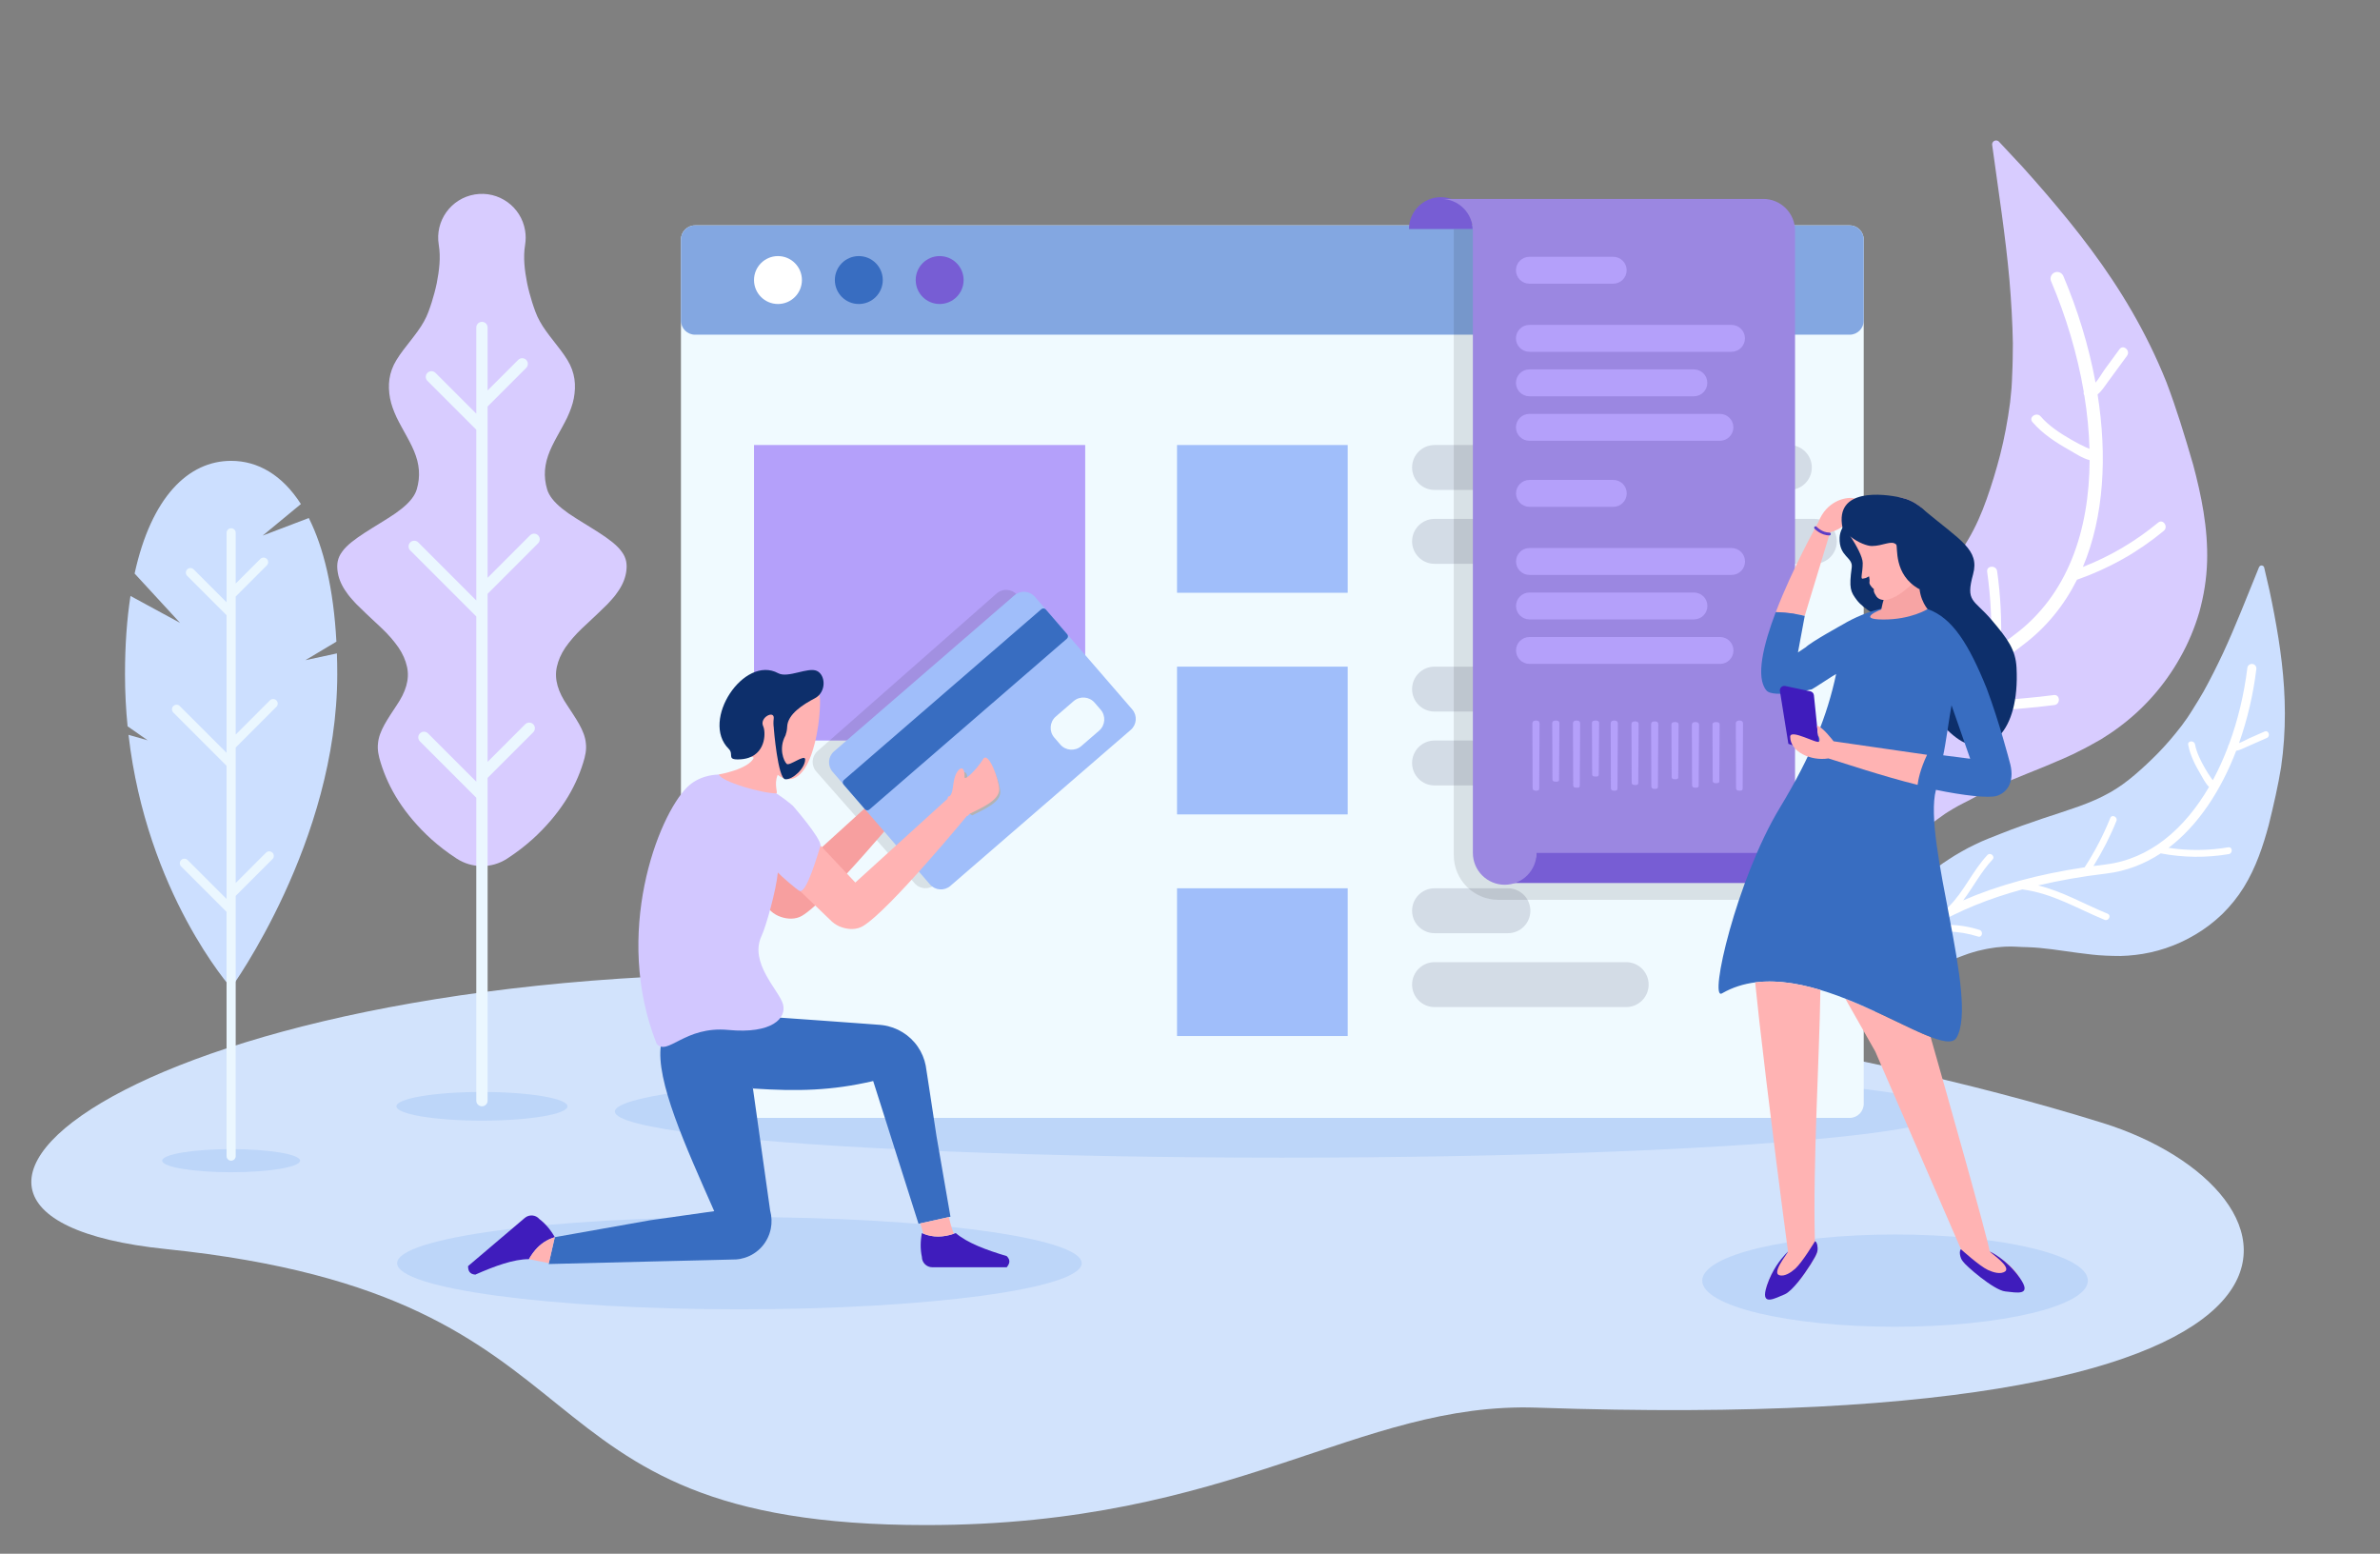 <?xml version="1.0" encoding="utf-8"?>
<!-- Generator: Adobe Illustrator 17.0.0, SVG Export Plug-In . SVG Version: 6.00 Build 0)  -->
<!DOCTYPE svg PUBLIC "-//W3C//DTD SVG 1.1//EN" "http://www.w3.org/Graphics/SVG/1.1/DTD/svg11.dtd">
<svg version="1.1" id="Camada_1" xmlns="http://www.w3.org/2000/svg" xmlns:xlink="http://www.w3.org/1999/xlink" x="0px" y="0px"
	 width="668px" height="436px" viewBox="0 0 668 436" enable-background="new 0 0 668 436" xml:space="preserve">
<rect x="0" y="0" width="668" height="436" fill="#808080" stroke="none"/>
<g>
	<path fill="#D2E3FC" d="M242.397,273.579C46.576,267.135-49.88,340.596,46.576,350.501
		c129.953,13.345,92.464,77.494,213.394,77.455c86.731-0.028,120.904-34.694,171.46-32.948
		c241.944,8.356,218.004-61.463,158.666-79.915C437.13,267.525,242.397,273.579,242.397,273.579z"/>
	<ellipse fill="#BDD6F9" cx="359.857" cy="311.91" rx="187.279" ry="12.945"/>
	<g>
		<ellipse fill="#BDD6F9" cx="135.27" cy="310.442" rx="24.009" ry="4.022"/>
		<path fill="#D8CCFF" d="M147.385,68.686c-0.594,3.589-0.129,7.177,0.562,10.765c0.371,1.794,0.86,3.589,1.417,5.383
			c0.593,1.794,1.153,3.588,2.181,5.383c1.96,3.589,5.499,7.177,7.688,10.765c2.217,3.589,2.493,7.177,1.827,10.765
			c-0.337,1.794-1.012,3.589-1.846,5.383c-0.861,1.794-1.908,3.589-2.88,5.383c-0.984,1.794-1.906,3.589-2.512,5.383
			c-0.622,1.794-0.929,3.589-0.898,5.383c0.013,0.897,0.122,1.794,0.302,2.691c0.212,0.897,0.389,1.794,0.899,2.691
			c0.954,1.794,2.851,3.589,5.407,5.383c5.24,3.589,12.479,7.177,14.961,10.765c1.359,1.794,1.53,3.589,1.306,5.383
			c-0.218,1.794-0.896,3.589-2.069,5.383c-0.578,0.897-1.25,1.794-2.073,2.691c-0.414,0.449-0.782,0.897-1.234,1.346l-1.388,1.346
			c-1.802,1.794-3.827,3.589-5.69,5.383c-1.891,1.794-3.421,3.589-4.675,5.383c-1.211,1.794-1.977,3.589-2.369,5.383
			c-0.816,3.589,0.436,7.177,2.875,10.765c2.319,3.589,4.996,7.177,5.266,10.765c0.216,1.794-0.186,3.589-0.751,5.383
			c-0.553,1.794-1.233,3.589-2.063,5.383c-1.66,3.589-3.923,7.177-6.984,10.765c-3.072,3.589-6.792,7.177-12.285,10.765
			c-4.439,2.9-10.005,2.719-14.18,0c-5.493-3.589-9.213-7.177-12.285-10.765c-3.061-3.588-5.324-7.177-6.984-10.765
			c-0.83-1.794-1.51-3.588-2.063-5.383c-0.565-1.794-0.966-3.588-0.751-5.383c0.27-3.588,2.947-7.177,5.266-10.765
			c2.439-3.589,3.691-7.177,2.875-10.765c-0.392-1.794-1.158-3.588-2.369-5.383c-1.254-1.794-2.784-3.589-4.675-5.383
			c-1.864-1.794-3.889-3.588-5.69-5.383l-1.388-1.346c-0.452-0.449-0.82-0.897-1.234-1.346c-0.822-0.897-1.495-1.794-2.073-2.691
			c-1.172-1.794-1.851-3.588-2.069-5.383c-0.224-1.794-0.053-3.589,1.306-5.383c2.482-3.588,9.72-7.177,14.961-10.765
			c2.557-1.794,4.454-3.588,5.407-5.383c0.51-0.897,0.688-1.794,0.899-2.691c0.18-0.897,0.289-1.794,0.302-2.691
			c0.031-1.794-0.276-3.588-0.898-5.383c-0.607-1.794-1.529-3.588-2.513-5.383c-0.972-1.794-2.019-3.588-2.88-5.383
			c-0.834-1.794-1.509-3.589-1.846-5.383c-0.667-3.588-0.39-7.177,1.827-10.765c2.19-3.588,5.728-7.177,7.688-10.765
			c1.028-1.794,1.588-3.588,2.181-5.383c0.556-1.794,1.046-3.589,1.417-5.383c0.691-3.589,1.156-7.177,0.562-10.765
			c-1.107-6.691,3.42-13.012,10.111-14.119c6.691-1.107,13.012,3.42,14.119,10.111C147.608,66.024,147.591,67.408,147.385,68.686z"
			/>
		<path fill="#EBF7FF" d="M136.862,166.628l14.164-14.164c0.622-0.622,0.622-1.629,0-2.251c-0.622-0.622-1.629-0.622-2.251,0
			l-11.913,11.913v-48.058l10.831-10.831c0.622-0.622,0.622-1.629,0-2.251c-0.622-0.622-1.629-0.622-2.251,0l-8.58,8.58V91.907
			c0-0.88-0.713-1.592-1.592-1.592s-1.592,0.712-1.592,1.592v24.174l-11.455-11.455c-0.622-0.622-1.629-0.622-2.251,0
			c-0.622,0.622-0.622,1.629,0,2.251l13.706,13.705v47.905L117.392,152.2c-0.622-0.622-1.629-0.622-2.251,0
			c-0.622,0.622-0.622,1.629,0,2.251l18.538,18.538v46.36l-13.561-13.561c-0.622-0.622-1.629-0.622-2.251,0
			c-0.622,0.622-0.622,1.629,0,2.251l15.812,15.811v85c0,0.88,0.713,1.592,1.592,1.592s1.592-0.712,1.592-1.592V218.28
			l12.798-12.797c0.622-0.622,0.622-1.629,0-2.251c-0.622-0.622-1.629-0.622-2.251,0l-10.547,10.547V166.628z"/>
		<path fill="#CCDFFF" d="M94.659,189.186c0,47.031-29.787,88.019-29.787,88.019s-23.678-26.549-28.802-71.002l5.383,1.538
			l-5.643-3.932c-0.466-4.69-0.726-9.564-0.726-14.623c0-8.189,0.542-15.5,1.538-21.956l13.908,7.55l-12.749-13.843
			c4.69-21.436,15.056-31.618,27.09-31.618c7.506,0,14.352,3.954,19.584,12.121l-10.724,8.85l12.944-4.928
			c4.149,8.243,6.943,19.746,7.745,34.694l-8.709,5.199l8.85-1.906C94.627,185.243,94.659,187.182,94.659,189.186z"/>
		<ellipse fill="#BDD6F9" cx="64.872" cy="325.7" rx="19.355" ry="3.243"/>
		<path fill="#EBF7FF" d="M66.155,209.76l11.419-11.419c0.501-0.501,0.501-1.313,0-1.814c-0.501-0.501-1.313-0.501-1.814,0
			l-9.604,9.604v-38.743l8.732-8.732c0.501-0.501,0.501-1.313,0-1.815c-0.501-0.501-1.313-0.501-1.814,0l-6.917,6.917V149.52
			c0-0.709-0.575-1.283-1.283-1.283c-0.709,0-1.283,0.574-1.283,1.283v19.489l-9.235-9.234c-0.501-0.501-1.313-0.501-1.815,0
			c-0.501,0.501-0.501,1.313,0,1.814l11.049,11.049v38.62l-13.13-13.13c-0.501-0.501-1.313-0.501-1.815,0
			c-0.501,0.501-0.501,1.313,0,1.814l14.945,14.945v37.375L52.656,241.33c-0.501-0.501-1.313-0.501-1.815,0
			c-0.501,0.501-0.501,1.313,0,1.814l12.747,12.747v68.525c0,0.709,0.575,1.283,1.283,1.283c0.709,0,1.283-0.574,1.283-1.283V251.4
			l10.318-10.317c0.501-0.501,0.501-1.313,0-1.814c-0.501-0.501-1.313-0.501-1.814,0l-8.503,8.503V209.76z"/>
	</g>
	<path fill="#CCDFFF" d="M510.162,300.233c0.788-4.443,1.966-8.78,3.434-13.05c0.737-2.132,1.526-4.26,2.383-6.373
		c0.88-2.096,1.836-4.171,2.838-6.245c1.976-4.174,4.365-8.171,7.014-12.132c2.633-3.982,5.727-7.738,9.205-11.365
		c0.866-0.91,1.758-1.807,2.703-2.674c0.918-0.887,1.876-1.754,2.884-2.586c0.99-0.84,2.033-1.641,3.11-2.421
		c1.051-0.805,2.168-1.554,3.307-2.291c1.116-0.762,2.308-1.449,3.512-2.135c1.184-0.711,2.452-1.325,3.72-1.951
		c2.477-1.232,5.539-2.373,7.295-3.067c4.071-1.633,7.981-2.959,11.644-4.219c3.68-1.199,7.113-2.328,10.297-3.45
		c3.177-1.147,6.063-2.394,8.645-3.86c2.594-1.455,4.857-3.137,7.02-4.986c2.167-1.844,4.306-3.835,6.525-6.092
		c2.203-2.258,4.449-4.854,6.649-7.72l1.6-2.227c0.533-0.754,1.004-1.569,1.517-2.36c1.023-1.576,2.007-3.266,3.006-4.956
		c1.905-3.439,3.731-7.074,5.506-10.849c3.512-7.568,6.636-15.659,10.049-24.013l0.026-0.063c0.159-0.389,0.603-0.575,0.992-0.416
		c0.236,0.096,0.398,0.302,0.453,0.532l1.506,6.502c0.486,2.183,0.883,4.383,1.326,6.602c0.829,4.439,1.582,8.963,2.112,13.591
		c1.075,9.252,1.297,18.954-0.197,29.314c-0.837,5.173-2.045,10.451-3.475,16.261c-1.537,5.712-3.562,11.901-6.995,17.443
		c-1.705,2.763-3.776,5.297-6.067,7.555c-2.325,2.225-4.876,4.163-7.567,5.744c-5.37,3.208-11.178,5.048-16.794,5.691
		c-1.379,0.167-2.831,0.263-4.182,0.298c-1.377-0.025-2.784-0.012-4.107-0.097c-2.681-0.096-5.313-0.464-7.823-0.779
		c-5.035-0.685-9.696-1.459-14.021-1.598c-2.43-0.032-3.613-0.207-5.267-0.171c-0.794,0.02-1.611,0.012-2.431,0.118
		c-0.823,0.074-1.666,0.142-2.508,0.304c-0.848,0.129-1.709,0.271-2.569,0.488c-0.867,0.183-1.742,0.395-2.613,0.666
		c-0.875,0.248-1.744,0.545-2.613,0.88c-0.88,0.305-1.752,0.659-2.625,1.039c-7.038,2.957-13.928,7.551-20.203,13.002
		c-3.15,2.726-6.176,5.666-9.005,8.808c-2.846,3.123-5.531,6.453-7.894,9.951c-0.229,0.339-0.689,0.428-1.028,0.199
		c-0.25-0.169-0.364-0.463-0.315-0.742L510.162,300.233z"/>
	<path fill="#FFFFFF" d="M630.702,209.515c1.847-0.805,3.692-1.617,5.534-2.434c1.118-0.496,0.502-2.31-0.628-1.809
		c-1.433,0.635-2.867,1.268-4.303,1.896c-0.796,0.348-1.841,0.981-2.869,1.349c2.38-6.711,4.012-13.801,4.865-20.786
		c0.086-0.699-0.421-1.347-1.112-1.421c-0.699-0.086-1.336,0.412-1.421,1.112c-0.885,7.238-2.614,14.593-5.166,21.479
		c-0.166,0.173-0.256,0.416-0.26,0.677c-1.236,3.251-2.657,6.39-4.263,9.358c-0.139-0.181-0.28-0.36-0.414-0.547
		c-0.62-0.863-1.184-1.771-1.716-2.69c-1.218-2.106-2.411-4.41-2.868-6.821c-0.226-1.195-2.139-1.071-1.91,0.142
		c0.552,2.917,1.932,5.645,3.441,8.178c0.472,0.792,1.361,2.623,2.403,3.628c-6.788,11.647-16.545,20.277-29.169,21.772
		c-1.108,0.131-2.195,0.278-3.282,0.425c2.511-4.025,4.67-8.218,6.447-12.631c0.458-1.137-1.252-2-1.712-0.857
		c-1.955,4.854-4.353,9.452-7.198,13.84c-12.962,1.931-24.333,5.03-34.098,9.285c2.82-3.722,5.01-8.034,8.236-11.451
		c0.848-0.898-0.59-2.163-1.435-1.268c-4.13,4.375-6.582,10.287-10.825,14.456c-0.057,0.055-0.078,0.115-0.117,0.174
		c-20.241,9.987-32.857,25.435-37.65,46.217c-0.158,0.686,0.269,1.372,0.957,1.529c0.013,0.004,0.027,0.007,0.04,0.009
		c0.672,0.133,1.334-0.292,1.489-0.966c3.776-16.372,12.654-29.313,26.507-38.771c5.665-1.653,11.364-1.557,16.994,0.216
		c1.173,0.37,1.535-1.511,0.371-1.878c-4.25-1.339-8.572-1.714-12.872-1.191c7.161-4.197,15.467-7.589,24.919-10.16
		c8.61,1.154,15.175,5.286,23.073,8.533c1.134,0.466,1.997-1.244,0.857-1.712c-6.908-2.84-12.574-6.231-19.499-7.938
		c5.95-1.409,12.311-2.523,19.097-3.327c5.653-0.67,10.754-2.674,15.309-5.665c6.356,1.2,12.69,1.284,19.093,0.207
		c1.203-0.203,1.077-2.115-0.142-1.91c-5.612,0.944-11.172,0.996-16.747,0.145c8.388-6.353,14.735-16.183,18.978-27.231
		C628.695,210.505,629.71,209.947,630.702,209.515z"/>
	<path fill="#D8CCFF" d="M505.362,310.178c-2.252-6.208-3.933-12.568-5.197-19.055c-0.627-3.242-1.183-6.517-1.644-9.823
		c-0.418-3.301-0.725-6.63-0.973-9.993c-0.55-6.737-0.448-13.552,0.012-20.511c0.424-6.975,1.596-14,3.351-21.143
		c0.431-1.787,0.907-3.577,1.469-5.368c0.515-1.797,1.094-3.597,1.763-5.388c0.64-1.789,1.376-3.567,2.171-5.344
		c0.743-1.789,1.611-3.556,2.516-5.324c0.857-1.783,1.865-3.527,2.889-5.277c0.98-1.768,2.138-3.474,3.288-5.195
		c2.237-3.374,5.284-7.062,7.002-9.227c3.965-5.05,7.951-9.592,11.671-13.87c3.787-4.213,7.313-8.157,10.527-11.909
		c3.187-3.778,5.934-7.471,8.133-11.219c2.223-3.742,3.86-7.531,5.249-11.457c1.398-3.924,2.651-8.012,3.813-12.498
		c1.14-4.474,2.087-9.409,2.778-14.652l0.398-3.994c0.124-1.346,0.125-2.724,0.196-4.101c0.144-2.746,0.154-5.609,0.183-8.483
		c-0.102-5.754-0.448-11.698-0.96-17.782c-1.087-12.163-3.048-24.706-4.836-37.792l-0.014-0.099
		c-0.083-0.609,0.343-1.171,0.953-1.254c0.37-0.051,0.726,0.091,0.964,0.343l6.668,7.14c2.214,2.411,4.327,4.909,6.512,7.398
		c4.299,5.02,8.564,10.204,12.624,15.681c8.133,10.941,15.516,23.077,21.204,37.302c2.724,7.17,5.056,14.744,7.496,23.156
		c2.233,8.365,4.194,17.692,3.899,27.229c-0.14,4.75-0.91,9.477-2.161,14.017c-1.318,4.522-3.134,8.846-5.389,12.819
		c-4.46,7.997-10.475,14.58-17.123,19.505c-1.626,1.221-3.396,2.404-5.083,3.439c-1.764,0.976-3.537,2.022-5.278,2.882
		c-3.469,1.84-7.074,3.3-10.485,4.738c-6.883,2.816-13.358,5.246-18.943,8.235c-3.104,1.738-4.731,2.382-6.802,3.637
		c-0.992,0.607-2.033,1.194-2.995,1.929c-0.989,0.697-2.007,1.399-2.956,2.221c-0.98,0.784-1.969,1.594-2.899,2.499
		c-0.965,0.867-1.919,1.776-2.825,2.757c-0.927,0.955-1.813,1.967-2.669,3.028c-0.892,1.03-1.739,2.118-2.566,3.238
		c-6.757,8.899-12.128,19.765-16.094,31.267c-1.998,5.761-3.682,11.703-4.968,17.755c-1.323,6.042-2.289,12.227-2.723,18.391
		c-0.042,0.597-0.56,1.046-1.157,1.005c-0.44-0.031-0.8-0.321-0.942-0.71L505.362,310.178z"/>
	<path fill="#FFFFFF" d="M591.766,106.969c1.753-2.372,3.496-4.751,5.233-7.135c1.054-1.446-1.054-3.295-2.119-1.833
		c-1.351,1.854-2.706,3.705-4.066,5.552c-0.754,1.024-1.615,2.59-2.649,3.81c-1.894-10.249-5.015-20.429-9.045-29.909
		c-0.403-0.95-1.52-1.4-2.449-0.988c-0.95,0.403-1.393,1.5-0.988,2.449c4.176,9.822,7.366,20.411,9.17,31.008
		c-0.084,0.341-0.02,0.714,0.166,1.049c0.812,5.026,1.308,10.045,1.445,14.982c-0.309-0.127-0.619-0.252-0.924-0.39
		c-1.418-0.64-2.796-1.378-4.144-2.155c-3.085-1.778-6.283-3.825-8.627-6.548c-1.162-1.35-3.495,0.208-2.317,1.577
		c2.834,3.293,6.581,5.741,10.347,7.848c1.178,0.659,3.645,2.329,5.701,2.841c-0.08,19.731-6.133,37.811-21.04,48.945
		c-1.309,0.977-2.579,1.959-3.849,2.941c0.238-6.939-0.095-13.834-1.071-20.729c-0.252-1.776-3.051-1.619-2.798,0.167
		c1.074,7.584,1.399,15.166,1.005,22.811c-15.018,11.933-27.163,24.184-36.427,36.724c0.85-6.782,0.471-13.85,2.059-20.543
		c0.418-1.76-2.331-2.31-2.746-0.558c-2.033,8.567-0.815,17.856-3.143,26.246c-0.031,0.112-0.015,0.204-0.021,0.305
		c-18.348,27.472-23.034,56.287-13.9,86.138c0.302,0.986,1.345,1.542,2.332,1.238c0.02-0.005,0.039-0.011,0.058-0.018
		c0.95-0.324,1.478-1.346,1.181-2.315c-7.194-23.516-5.412-46.417,5.225-68.544c5.971-6.241,13.265-10.29,21.7-12.163
		c1.758-0.39,0.84-3.039-0.904-2.652c-6.367,1.414-12.119,4.101-17.188,7.91c6.005-10.561,14.052-20.939,24.151-31.115
		c11.758-4.838,23.103-4.405,35.492-6.069c1.779-0.239,1.621-3.038-0.167-2.798c-10.835,1.455-20.498,1.303-30.526,4.209
		c6.511-6.141,13.758-12.207,21.773-18.193c6.675-4.986,11.675-11.259,15.259-18.384c8.935-3.131,17.026-7.66,24.353-13.711
		c1.377-1.137-0.183-3.468-1.577-2.317c-6.422,5.304-13.433,9.439-21.122,12.441c5.983-14.192,6.835-31.296,4.128-48.407
		C589.946,109.694,590.824,108.243,591.766,106.969z"/>
	<path fill="#F0FAFF" d="M523.096,67.195v242.538c0,2.193-1.771,3.964-3.948,3.964H195.087c-2.193,0-3.964-1.771-3.964-3.964V67.195
		c0-2.177,1.771-3.948,3.964-3.948h324.061C521.325,63.247,523.096,65.018,523.096,67.195z"/>
	<path fill="#83A7E1" d="M523.096,67.195v22.777c0,2.177-1.771,3.948-3.948,3.948H195.087c-2.193,0-3.964-1.771-3.964-3.948V67.195
		c0-2.177,1.771-3.948,3.964-3.948h324.061C521.325,63.247,523.096,65.018,523.096,67.195z"/>
	<circle fill="#FFFFFF" cx="218.354" cy="78.584" r="6.723"/>
	<circle fill="#386DC1" cx="241.045" cy="78.584" r="6.723"/>
	<circle fill="#775DD4" cx="263.737" cy="78.584" r="6.723"/>
	<rect x="211.63" y="124.877" fill="#B4A0FA" width="92.956" height="82.923"/>
	<rect x="330.36" y="124.877" fill="#A0BEFA" width="47.905" height="41.461"/>
	<rect x="330.36" y="187.07" fill="#A0BEFA" width="47.905" height="41.461"/>
	<path fill="#D3DCE6" d="M423.228,137.484h-20.591c-3.481,0-6.303-2.822-6.303-6.303l0,0c0-3.481,2.822-6.303,6.303-6.303h20.591
		c3.481,0,6.303,2.822,6.303,6.303l0,0C429.531,134.662,426.709,137.484,423.228,137.484z"/>
	<path fill="#D3DCE6" d="M502.222,137.484h-20.591c-3.481,0-6.303-2.822-6.303-6.303l0,0c0-3.481,2.822-6.303,6.303-6.303h20.591
		c3.481,0,6.303,2.822,6.303,6.303l0,0C508.526,134.662,505.704,137.484,502.222,137.484z"/>
	<path fill="#D3DCE6" d="M456.425,158.215h-53.788c-3.481,0-6.303-2.822-6.303-6.303l0,0c0-3.481,2.822-6.303,6.303-6.303h53.788
		c3.481,0,6.303,2.822,6.303,6.303l0,0C462.728,155.393,459.906,158.215,456.425,158.215z"/>
	<path fill="#D3DCE6" d="M509.243,158.215h-53.788c-3.481,0-6.303-2.822-6.303-6.303l0,0c0-3.481,2.822-6.303,6.303-6.303h53.788
		c3.481,0,6.303,2.822,6.303,6.303l0,0C515.546,155.393,512.724,158.215,509.243,158.215z"/>
	<path fill="#D3DCE6" d="M423.228,199.676h-20.591c-3.481,0-6.303-2.822-6.303-6.303l0,0c0-3.481,2.822-6.303,6.303-6.303h20.591
		c3.481,0,6.303,2.822,6.303,6.303l0,0C429.531,196.854,426.709,199.676,423.228,199.676z"/>
	<path fill="#D3DCE6" d="M456.425,220.407h-53.788c-3.481,0-6.303-2.822-6.303-6.303l0,0c0-3.481,2.822-6.303,6.303-6.303h53.788
		c3.481,0,6.303,2.822,6.303,6.303l0,0C462.728,217.585,459.906,220.407,456.425,220.407z"/>
	<rect x="330.36" y="249.261" fill="#A0BEFA" width="47.905" height="41.461"/>
	<path fill="#D3DCE6" d="M423.228,261.868h-20.591c-3.481,0-6.303-2.822-6.303-6.303l0,0c0-3.481,2.822-6.303,6.303-6.303h20.591
		c3.481,0,6.303,2.822,6.303,6.303l0,0C429.531,259.046,426.709,261.868,423.228,261.868z"/>
	<path fill="#D3DCE6" d="M456.425,282.599h-53.788c-3.481,0-6.303-2.822-6.303-6.303l0,0c0-3.481,2.822-6.303,6.303-6.303h53.788
		c3.481,0,6.303,2.822,6.303,6.303l0,0C462.728,279.777,459.906,282.599,456.425,282.599z"/>
	<circle fill="#DDF1FF" cx="252.193" cy="305.964" r="2.317"/>
	<g>
		<path opacity="0.1" d="M494.97,252.506h-74.407c-6.919,0-12.527-5.609-12.527-12.528V64.27h86.935V252.506z"/>
		<path fill="#775DD4" d="M512.694,238.851c0,4.939-3.997,8.935-8.935,8.935h-81.491c4.923,0,8.935-3.997,8.935-8.935H512.694z"/>
		<path fill="#775DD4" d="M413.333,64.27h-17.871c0-4.939,3.997-8.935,8.935-8.935C409.32,55.335,413.333,59.331,413.333,64.27z"/>
		<path fill="#9B87E1" d="M503.827,64.753c0-4.935-4-8.935-8.935-8.935c-0.011,0-0.021,0.002-0.031,0.002h-90.4
			c4.923,0,8.935,3.997,8.935,8.935v174.581c0,4.939,3.997,8.935,8.935,8.935c4.923,0,8.935-3.997,8.935-8.935h72.555V64.859
			C503.822,64.823,503.827,64.789,503.827,64.753z"/>
		<path fill="#B4A0FA" d="M452.784,79.606h-23.524c-2.084,0-3.773-1.689-3.773-3.773l0,0c0-2.084,1.689-3.773,3.773-3.773h23.524
			c2.084,0,3.773,1.689,3.773,3.773l0,0C456.557,77.917,454.867,79.606,452.784,79.606z"/>
		<path fill="#B4A0FA" d="M485.987,98.716h-56.727c-2.084,0-3.773-1.689-3.773-3.773l0,0c0-2.084,1.689-3.773,3.773-3.773h56.727
			c2.084,0,3.773,1.689,3.773,3.773l0,0C489.76,97.027,488.07,98.716,485.987,98.716z"/>
		<path fill="#B4A0FA" d="M475.427,111.201h-46.167c-2.084,0-3.773-1.689-3.773-3.773l0,0c0-2.084,1.689-3.773,3.773-3.773h46.167
			c2.084,0,3.773,1.689,3.773,3.773l0,0C479.2,109.512,477.51,111.201,475.427,111.201z"/>
		<path fill="#B4A0FA" d="M482.737,123.686h-53.478c-2.084,0-3.773-1.689-3.773-3.773l0,0c0-2.084,1.689-3.773,3.773-3.773h53.478
			c2.084,0,3.773,1.689,3.773,3.773l0,0C486.51,121.997,484.821,123.686,482.737,123.686z"/>
		<path fill="#B4A0FA" d="M452.807,142.22h-23.524c-2.084,0-3.773-1.689-3.773-3.773l0,0c0-2.084,1.689-3.773,3.773-3.773h23.524
			c2.084,0,3.773,1.689,3.773,3.773l0,0C456.58,140.531,454.891,142.22,452.807,142.22z"/>
		<path fill="#B4A0FA" d="M486.01,161.33h-56.727c-2.084,0-3.773-1.689-3.773-3.773l0,0c0-2.084,1.689-3.773,3.773-3.773h56.727
			c2.084,0,3.773,1.689,3.773,3.773l0,0C489.783,159.641,488.094,161.33,486.01,161.33z"/>
		<path fill="#B4A0FA" d="M475.45,173.815h-46.167c-2.084,0-3.773-1.689-3.773-3.773l0,0c0-2.084,1.689-3.773,3.773-3.773h46.167
			c2.084,0,3.773,1.689,3.773,3.773l0,0C479.223,172.126,477.534,173.815,475.45,173.815z"/>
		<path fill="#B4A0FA" d="M482.761,186.3h-53.478c-2.084,0-3.773-1.689-3.773-3.773l0,0c0-2.084,1.689-3.773,3.773-3.773h53.478
			c2.084,0,3.773,1.689,3.773,3.773l0,0C486.534,184.611,484.845,186.3,482.761,186.3z"/>
		<g>
			<path fill="#B4A0FA" d="M430.163,221.038l-0.061-17.963c0-0.702,0.45-0.89,1.006-0.89l0,0c0.555,0,1.006,0.188,1.006,0.89
				l-0.1,18.08c0,0.702-0.351,0.725-0.906,0.725l0,0C430.553,221.879,430.163,221.74,430.163,221.038z"/>
			<path fill="#B4A0FA" d="M452.138,221.038l-0.061-17.963c0-0.702,0.45-0.89,1.006-0.89l0,0c0.555,0,1.006,0.188,1.006,0.89
				l-0.1,18.08c0,0.702-0.35,0.725-0.906,0.725l0,0C452.527,221.879,452.138,221.74,452.138,221.038z"/>
			<path fill="#B4A0FA" d="M441.551,220.236l-0.061-17.199c0-0.672,0.45-0.852,1.006-0.852l0,0c0.555,0,1.006,0.18,1.006,0.852
				l-0.1,17.31c0,0.672-0.35,0.694-0.906,0.694l0,0C441.941,221.041,441.551,220.908,441.551,220.236z"/>
			<path fill="#B4A0FA" d="M463.484,220.564l-0.061-17.285c0-0.676,0.45-0.857,1.006-0.857l0,0c0.555,0,1.006,0.181,1.006,0.857
				l-0.1,17.397c0,0.676-0.351,0.697-0.906,0.697l0,0C463.873,221.373,463.484,221.24,463.484,220.564z"/>
			<path fill="#B4A0FA" d="M474.92,220.254l-0.061-16.809c0-0.657,0.45-0.833,1.006-0.833l0,0c0.555,0,1.006,0.176,1.006,0.833
				l-0.1,16.918c0,0.657-0.351,0.678-0.906,0.678l0,0C475.31,221.041,474.92,220.911,474.92,220.254z"/>
			<path fill="#B4A0FA" d="M435.731,218.615l-0.061-15.655c0-0.612,0.45-0.776,1.006-0.776l0,0c0.555,0,1.006,0.164,1.006,0.776
				l-0.1,15.756c0,0.612-0.351,0.631-0.906,0.631l0,0C436.12,219.348,435.731,219.227,435.731,218.615z"/>
			<path fill="#B4A0FA" d="M446.875,217.24l-0.061-14.345c0-0.561,0.45-0.711,1.006-0.711l0,0c0.555,0,1.006,0.15,1.006,0.711
				l-0.1,14.438c0,0.561-0.35,0.579-0.906,0.579l0,0C447.265,217.912,446.875,217.801,446.875,217.24z"/>
			<path fill="#B4A0FA" d="M487.263,221.038l-0.061-17.963c0-0.702,0.45-0.89,1.006-0.89l0,0c0.555,0,1.006,0.188,1.006,0.89
				l-0.1,18.08c0,0.702-0.35,0.725-0.906,0.725l0,0C487.652,221.879,487.263,221.74,487.263,221.038z"/>
			<path fill="#B4A0FA" d="M457.968,219.519l-0.061-16.289c0-0.637,0.45-0.807,1.006-0.807l0,0c0.555,0,1.006,0.17,1.006,0.807
				l-0.1,16.395c0,0.637-0.351,0.657-0.906,0.657l0,0C458.357,220.281,457.968,220.155,457.968,219.519z"/>
			<path fill="#B4A0FA" d="M469.187,217.981l-0.061-14.644c0-0.572,0.45-0.726,1.006-0.726l0,0c0.555,0,1.006,0.153,1.006,0.726
				l-0.1,14.739c0,0.572-0.35,0.591-0.906,0.591l0,0C469.577,218.667,469.187,218.554,469.187,217.981z"/>
			<path fill="#B4A0FA" d="M480.708,219.042l-0.061-15.655c0-0.612,0.45-0.776,1.006-0.776l0,0c0.555,0,1.006,0.164,1.006,0.776
				l-0.1,15.756c0,0.612-0.351,0.631-0.906,0.631l0,0C481.098,219.775,480.708,219.654,480.708,219.042z"/>
		</g>
	</g>
	<path fill="#FF982E" d="M549.5,305.452c0.234,0.059,0.492,0.094,0.738,0.117h0.293l-0.141-0.012l-0.551-0.07L549.5,305.452z"/>
	<g>
		<ellipse fill="#BDD6F9" cx="207.533" cy="354.464" rx="96.071" ry="12.945"/>
		<path opacity="0.1" d="M282.06,230.972l4.905-62.356l-1.523-1.724c-1.472-1.679-4.043-1.841-5.723-0.355l-50.26,44.228
			c-1.68,1.486-1.841,4.043-0.356,5.736l27.619,31.361c1.471,1.693,4.041,1.854,5.722,0.369L282.06,230.972z"/>
		<g>
			<path fill="#386DC1" d="M216.34,344.79c-0.387,1.898-1.254,3.643-2.519,5.061c-1.253,1.406-2.905,2.495-4.721,3.069
				c-0.445,0.141-0.914,0.258-1.371,0.352l-0.691,0.094l-0.34,0.035l-0.176,0.012h-0.059l-0.914,0.023l-7.369,0.188l-14.737,0.351
				l-29.451,0.726l1.722-7.533l26.78-4.756l14.585-2.062l3.386-0.48c-8.048-18.217-16.506-36.773-14.948-46.683l22.75-9.501
				l7.896,56.032C216.609,341.346,216.679,343.126,216.34,344.79z"/>
			<path fill="#386DC1" d="M266.768,341.421l-8.964,1.992l-12.725-40.061c-11.645,2.707-21.129,2.925-33.743,2.099
				c-6.989-15.97-20.846-19.521-6.418-20.384c0.492-0.082,0.984-0.129,1.476-0.164l0.375-0.023l0.269-0.012l0.223,0.012l0.879,0.023
				l1.535,0.07l2.94,0.164l5.764,0.387l11.457,0.808l11.445,0.832l2.858,0.211l1.429,0.105l0.715,0.059
				c0.41,0.023,0.972,0.059,1.453,0.129c4.006,0.527,7.65,2.8,9.852,6.033c1.113,1.605,1.874,3.444,2.237,5.318l0.445,2.858
				l0.867,5.67l1.722,11.316L266.768,341.421z"/>
			<path fill="#F79F9F" d="M255.142,225.054c0,0-22.653,27.587-30.048,31.934c-1.762,1.036-4.018,0.984-5.963,0.293
				c-0.984-0.328-1.898-0.867-2.683-1.558l-1.113-1.066l-3.046-2.929l-4.756-4.557c1.781,0.328,4.803-9.911,5.693-12.792
				l9.765,10.361l26.859-24.394L255.142,225.054z"/>
			<path fill="#D2C7FF" d="M230.304,237.284c-0.11,3.014-3.913,13.12-5.693,12.792c-0.023,0-0.035-0.012-0.059-0.012
				c-0.738-0.223-5.443-4.348-6.24-5.227c-0.422,4.827-3.31,15.132-4.552,17.767c-3.597,7.591,4.911,15.282,6.001,19.183
				c1.089,3.901-3.046,8.4-15.346,7.228c-12.301-1.172-16.986,7.415-20.103,3.901c-12.3-30.845,0.293-63.845,8.587-72.046
				c5.67-5.6,17.373-5.073,29.627,5.225C222.525,226.096,230.384,235.075,230.304,237.284z"/>
			<path fill="#FFB3B3" d="M201.77,217.321c0.705,2.06,12.185,5.327,16.115,5.313c0.569-0.014-0.745-2.453,0.379-5.164
				c0-0.014,0.014-0.041,0.014-0.054c3.551,2.86,7.197,0.772,9.46-5.719c2.643-7.576,2.426-15.437,2.426-15.437
				c-0.041-0.61-0.136-1.179-0.285-1.681c-2.399-8.661-18.405-3.172-21.726-2.928c-1.45,0.108-2.196,3.144-2.562,6.709
				c0.176,3.524,1.301,5.841,0.894,8.904c-0.135,1.139-0.379,2.074-0.542,2.86c1.057,0.393,3.307,1.274,5.638,2.507
				C210.106,215.898,201.77,217.321,201.77,217.321z"/>
			<path fill="#0D2F6B" d="M218.406,188.906c2.734,1.487,8.351-1.789,10.854-0.648c2.516,1.141,2.731,5.965-0.547,7.682
				c-3.345,1.752-7.638,4.473-7.775,7.984c-0.034,0.882-0.178,1.556-0.379,2.076c-0.012,0.138-0.046,0.284-0.133,0.444
				c-1.927,3.568-0.474,7.11,0.382,7.91c0.757,0.708,5.173-2.87,5.174-1.251c0.001,2.447-3.453,5.731-5.564,5.569
				c-2.111-0.162-3.242-14.368-3.242-14.368s0.016,0.001,0.023,0.002c-0.126-0.766-0.159-1.658-0.038-2.679
				c0.292-2.477-4.137-0.298-2.944,2.191c0.674,1.426,0.856,7.132-4.059,8.818c-0.869,0.298-1.893,0.467-3.099,0.467
				c-3.086,0-1.005-1.454-2.542-2.982C196.53,202.178,208.836,183.704,218.406,188.906z"/>
			<path fill="#3F1CBC" d="M258.748,352.688c0,1.617,1.312,2.917,2.917,2.917h20.899c0.773-0.961,1.172-1.956,0-3.128
				c-5.764-1.722-11.024-3.667-14.304-6.455c-0.176,0.07-0.351,0.129-0.527,0.187c-2.952,0.996-5.822,1.09-8.564-0.012
				c-0.141-0.059-0.281-0.117-0.422-0.176C258.291,348.389,258.303,350.649,258.748,352.688z"/>
			<path fill="#3F1CBC" d="M155.716,347.168c-0.234,0.07-0.469,0.141-0.691,0.234c-0.551,0.199-1.078,0.445-1.582,0.726
				c-1.968,1.078-3.526,2.753-4.791,4.873c-0.059,0.105-0.129,0.211-0.188,0.328c-4.299,0-9.559,1.921-15.065,4.346
				c-1.663-0.141-2.003-1.148-2.027-2.39l15.92-13.519c1.23-1.043,3.069-0.902,4.112,0.328
				C153.068,343.361,154.532,345.071,155.716,347.168z"/>
			<path fill="#FFB3B3" d="M155.716,347.168l-1.668,7.296c-1.51-0.285-3.603-0.781-5.584-1.133c0.059-0.117,0.129-0.223,0.188-0.328
				c1.265-2.12,2.823-3.796,4.791-4.873c0.504-0.281,1.031-0.527,1.582-0.726C155.247,347.309,155.481,347.238,155.716,347.168z"/>
			<path fill="#FFB3B3" d="M258.303,343.304c0,0,0.434,1.546,0.867,2.894c2.741,1.101,5.611,1.007,8.564,0.012
				c-0.808-1.863-1.417-4.686-1.417-4.686L258.303,343.304z"/>
			<path fill="#A0BEFA" d="M317.378,204.802l-50.638,43.794c-1.695,1.466-4.259,1.281-5.725-0.415l-27.341-31.614
				c-1.466-1.695-1.281-4.258,0.415-5.725l50.638-43.794c1.696-1.466,4.259-1.281,5.725,0.415l27.341,31.614
				C319.259,200.773,319.074,203.336,317.378,204.802z"/>
			<path fill="#386DC1" d="M299.445,179.226l-55.427,47.936c-0.373,0.322-0.937,0.282-1.259-0.091l-5.998-6.935
				c-0.323-0.373-0.282-0.936,0.091-1.259l55.427-47.936c0.373-0.322,0.936-0.282,1.259,0.091l5.998,6.935
				C299.858,178.34,299.818,178.904,299.445,179.226z"/>
			<path fill="#F0FAFF" d="M308.49,205.037l-4.988,4.314c-1.75,1.513-4.394,1.321-5.907-0.428l-1.686-1.95
				c-1.513-1.749-1.321-4.394,0.428-5.907l4.988-4.314c1.75-1.513,4.394-1.321,5.907,0.428l1.686,1.95
				C310.431,200.879,310.239,203.524,308.49,205.037z"/>
			<path fill="#B3B3B3" d="M272.877,228.792c2.69-1.406,7.956-3.478,7.876-6.55c-0.068-2.616-2.91-10.278-4.295-8.005
				c-1.572,2.579-5.024,6.083-4.943,4.735c0.147-2.464-0.955-2.951-2.012-1.245c-1.352,2.182-0.697,5.139-1.916,6.357
				C266.368,225.302,272.877,228.792,272.877,228.792z"/>
			<path fill="#FFB3B3" d="M272.219,227.959c0,0-22.653,27.587-30.048,31.934c-1.762,1.036-4.018,0.984-5.963,0.293
				c-0.984-0.328-1.898-0.867-2.683-1.558l-1.113-1.066l-3.046-2.929l-4.756-4.557c1.781,0.328,4.803-9.911,5.693-12.792
				l9.765,10.361l26.859-24.394L272.219,227.959z"/>
			<path fill="#FFB3B3" d="M266.005,224.086c0.094,0.691,5.412,4.897,5.541,4.897c0.047-0.059,0.609-0.609,0.609-0.609
				c2.835-1.488,8.388-3.667,8.306-6.912c-0.07-2.765-3.069-10.848-4.534-8.446c-1.652,2.718-5.295,6.42-5.213,4.99
				c0.152-2.601-1.007-3.116-2.12-1.312c-1.429,2.308-0.738,5.424-2.027,6.713C266.568,223.407,265.923,223.395,266.005,224.086z"/>
		</g>
	</g>
	<g>
		<ellipse fill="#BDD6F9" cx="531.89" cy="359.36" rx="54.12" ry="12.945"/>
		<path fill="#FFB3B3" d="M520.041,139.779c-2.046-0.309-7.367,0.736-9.693,6.786c0,0-7.186,12.741-11.936,25.207
			c3.491,0.072,6.232,0.567,8.126,1.057l7.127-23.455C520.065,147.721,523.565,140.312,520.041,139.779z"/>
		<path fill="#0D2F6B" d="M549.828,207.529c-8.1-5.333-17.689-22.23-14.743-26.634c2.946-4.393-9.895-7.171-13.94-12.525
			c-1.764-2.344-2.207-3.316-1.415-9.124c0.401-2.957-3.612-2.957-3.401-8.364c0.032-0.781,0.211-1.711,0.813-2.798
			c0.116-0.222,0.253-0.454,0.412-0.687c0.475-0.697,1.109-1.468,1.975-2.292c2.577-2.482,18.999-3.221,18.999-3.221
			c0.011,0,0.011,0.01,0.021,0.01c0.222,0.19,0.433,0.38,0.644,0.549c0.253,0.222,0.507,0.433,0.75,0.634
			c10.339,8.607,15.735,11.194,13.845,18.069c-2.154,7.825,0.179,6.97,5.016,12.609c4.837,5.65,6.928,8.649,7.181,13.623
			C566.926,205.712,557.928,212.851,549.828,207.529z"/>
		<path fill="#FFB3B3" d="M558.456,351.165c-0.779-4.488-12.078-44.328-16.585-60.175c-5.862-2.242-14.515-7.07-23.945-10.762
			l8.404,14.817l24.701,56.985c0,5.143,13.454,9.23,15.693,8.839C568.964,360.469,565.226,354.724,558.456,351.165z"/>
		<path fill="#386DC1" d="M564.001,213.601c0,0-2.777-10.74-6.368-20.361c-5.034-12.474-9.655-19.908-16.609-22.329
			c-7.476-2.603-17.33,0.424-23.828,4.334c-0.084,0.053-8.839,4.858-10.392,6.4v-0.01l-2.169,1.45l1.905-10.258
			c-1.901-0.486-4.636-0.982-8.132-1.056c-3.517,9.251-5.703,18.344-2.619,21.977c1.933,2.27,12.715-0.306,12.715-0.306
			c0.18,0,6.669-4.314,6.848-4.314c-2.482,11.648-6.887,22.818-15.796,37.534c-12.171,20.104-20.021,54.272-16.26,52.099
			c23.762-13.729,61.558,19.749,65.857,12.409c6.305-10.772-9.552-55.148-5.793-69.532c7.519,1.552,14.906,2.429,17.135,1.679
			C563.758,222.229,565.595,218.85,564.001,213.601z M552.978,212.913l-7.572-0.968c0.634-2.703,1.83-11.439,2.337-14.036
			L552.978,212.913z"/>
		<path fill="#FFB3B3" d="M509.381,348.155c-0.567-21.905,1.287-51.533,1.552-70.366c-6.159-1.853-12.433-2.876-18.306-2.114
			c0.943,9.71,4.48,39.972,9.214,75.49c-0.021,0.042-0.042,0.074-0.063,0.116c-0.011,0.01-0.011,0.01-0.011,0.01
			c-0.148,0.254-0.296,0.518-0.454,0.771c-0.074,0.116-0.148,0.232-0.232,0.349c-0.148,0.222-0.317,0.454-0.475,0.707
			c-0.095,0.127-0.18,0.264-0.264,0.391c-1.056,1.5-2.207,2.925-3.158,4.161c-0.454,0.919-0.887,1.922-1.246,3.02
			c-0.137,0.422-0.253,0.813-0.338,1.162c0.18,0.085,0.412,0.137,0.718,0.158c1.859,0.137,5.396-0.57,8.417-2.345
			c2.503-3.094,4.932-7.139,5.154-7.952c0.095-0.201,0.169-0.422,0.211-0.665c-0.032-1.267-0.243-2.133-0.591-2.704
			C509.465,348.282,509.423,348.218,509.381,348.155z"/>
		<path fill="#F7A4A4" d="M539.095,160.867c-1.568,6.107,1.929,10.044,1.929,10.044s-4.633,2.969-12.483,2.933
			c-7.862-0.036-0.511-2.816-0.511-2.816s0.662-3.557,1.28-4.175C529.927,166.236,539.095,160.867,539.095,160.867z"/>
		<path fill="#FFB3B3" d="M543.492,153.564c-0.053,1.394-0.253,2.725-0.56,3.812c-0.517,0.518-1.003,0.982-1.489,1.447
			c-0.021,0-0.021,0-0.042,0.021c-0.655,0.771-1.331,1.51-1.985,2.207c-0.148,0.158-0.296,0.317-0.444,0.475
			c-3.137,3.38-6.178,5.999-9.156,6.738c-1.214,0.253-2.746,0.116-3.422-1.352c-0.349-0.507-0.56-1.024-0.444-1.605
			c-0.539-0.433-0.866-0.845-1.098-1.246c-0.127-0.222-0.19-0.486-0.137-0.739c0.095-0.528-0.074-1.098-0.116-1.574
			c-0.56,0.148-0.475,0.465-1.816,0.634c-0.676,0.084,0.032-1.679,0.032-4.372c0-1.774-1.848-5.027-3.369-7.393
			c-1.056-1.647-1.954-2.872-1.954-2.872l0.063-0.349l0.211-1.162l0.908-1.098c-0.19-2.249,2.44-4.9,4.573-5.534
			c0,0,5.777-0.306,10.276,0.021c0.708,0.169,1.257,0.327,1.563,0.433c1.31,0.454,2.461,1.098,3.443,1.827
			c0.011,0,0.011,0.01,0.021,0.01c0.222,0.158,0.422,0.327,0.623,0.496l0.021,0.053L543.492,153.564z"/>
		<path fill="#0D2F6B" d="M544.083,154.578c-0.042,1.394-0.137,2.418-0.443,3.506c-0.486,1.911-4.857,7.278-4.868,7.278
			c-7.469-4.044-6.02-12.041-6.559-12.558c-1.352-1.309-3.675,0.412-6.854,0.412c-1.183,0.01-3.77-0.887-5.914-2.598
			c-0.887-0.708-1.7-1.552-2.302-2.535c-2.249-11.184,11.3-9.6,16.38-8.459c0.708,0.169,1.257,0.327,1.563,0.433
			c1.31,0.454,2.461,1.098,3.443,1.827c0.011,0,0.011,0.01,0.021,0.01c0.222,0.158,0.422,0.327,0.623,0.496
			c0.275,0.222,0.528,0.454,0.771,0.686c1.151,1.119,1.932,2.249,2.292,3.041C543.323,148.516,544.22,152.18,544.083,154.578z"/>
		<path fill="#5C3DC6" d="M513.472,150.243c-2.433,0-4.116-1.82-4.186-1.898c-0.147-0.162-0.135-0.411,0.026-0.559
			c0.163-0.147,0.413-0.135,0.56,0.025c0.014,0.016,1.524,1.639,3.6,1.639c0.219,0,0.396,0.177,0.396,0.396
			S513.691,150.243,513.472,150.243z"/>
		<path fill="#3F1CBC" d="M510.839,211.885l-8.891-3.165l-2.375-14.799c-0.139-0.865,0.633-1.6,1.49-1.419l7.066,1.491
			c0.531,0.112,0.928,0.554,0.984,1.094L510.839,211.885z"/>
		<path fill="#FFB3B3" d="M514.63,208.012c0,0-3.103-4.127-4.646-4.37l0.276,2.713c0.358,0.568,0.601,1.17,0.325,1.722
			c-0.422,0.845-8.091-3.672-8.123-1.332c-0.016,4.208,5.832,6.888,10.722,6.076c4.628,1.403,14.946,4.909,25.029,7.426
			c0.161-1.371,0.724-4.338,2.659-8.441L514.63,208.012z"/>
		<path fill="#3F1CBC" d="M550.928,353.962c0.682,1.112,8.669,8.097,11.903,8.427c3.234,0.33,7.713,1.381,4.042-3.837
			c-3.672-5.22-8.42-7.384-8.42-7.384c0.389,0.518,6.05,4.302,4.342,5.596c-1.24,0.939-3.389,0.275-4.844-0.4
			c-2.38-1.104-7.549-5.796-7.549-5.796C549.842,350.819,550.012,352.95,550.928,353.962z"/>
		<path fill="#3F1CBC" d="M510.099,351.049c-0.042,0.243-0.116,0.465-0.211,0.665c-0.222,0.813-2.651,4.858-5.154,7.952
			c-1.373,1.69-2.767,3.094-3.823,3.538c-2.798,1.162-6.431,3.221-5.312-1.352c0.085-0.349,0.201-0.739,0.338-1.162
			c0.359-1.098,0.792-2.102,1.246-3.02c1.806-3.665,4.066-5.893,4.583-6.379c0,0,0,0,0.011-0.01
			c0.042-0.032,0.074-0.063,0.085-0.074c-0.042,0.127-0.253,0.433-0.549,0.855c-0.074,0.116-0.148,0.232-0.232,0.349
			c-0.148,0.222-0.317,0.454-0.475,0.707c-0.095,0.127-0.18,0.264-0.264,0.391c-1.12,1.732-2.228,3.844-1.014,4.298
			c1.457,0.539,3.327-0.718,4.52-1.774c1.964-1.743,5.566-7.72,5.566-7.72c0.032,0,0.063,0.011,0.095,0.032
			C509.972,348.567,510.3,349.919,510.099,351.049z"/>
	</g>
</g>
</svg>
